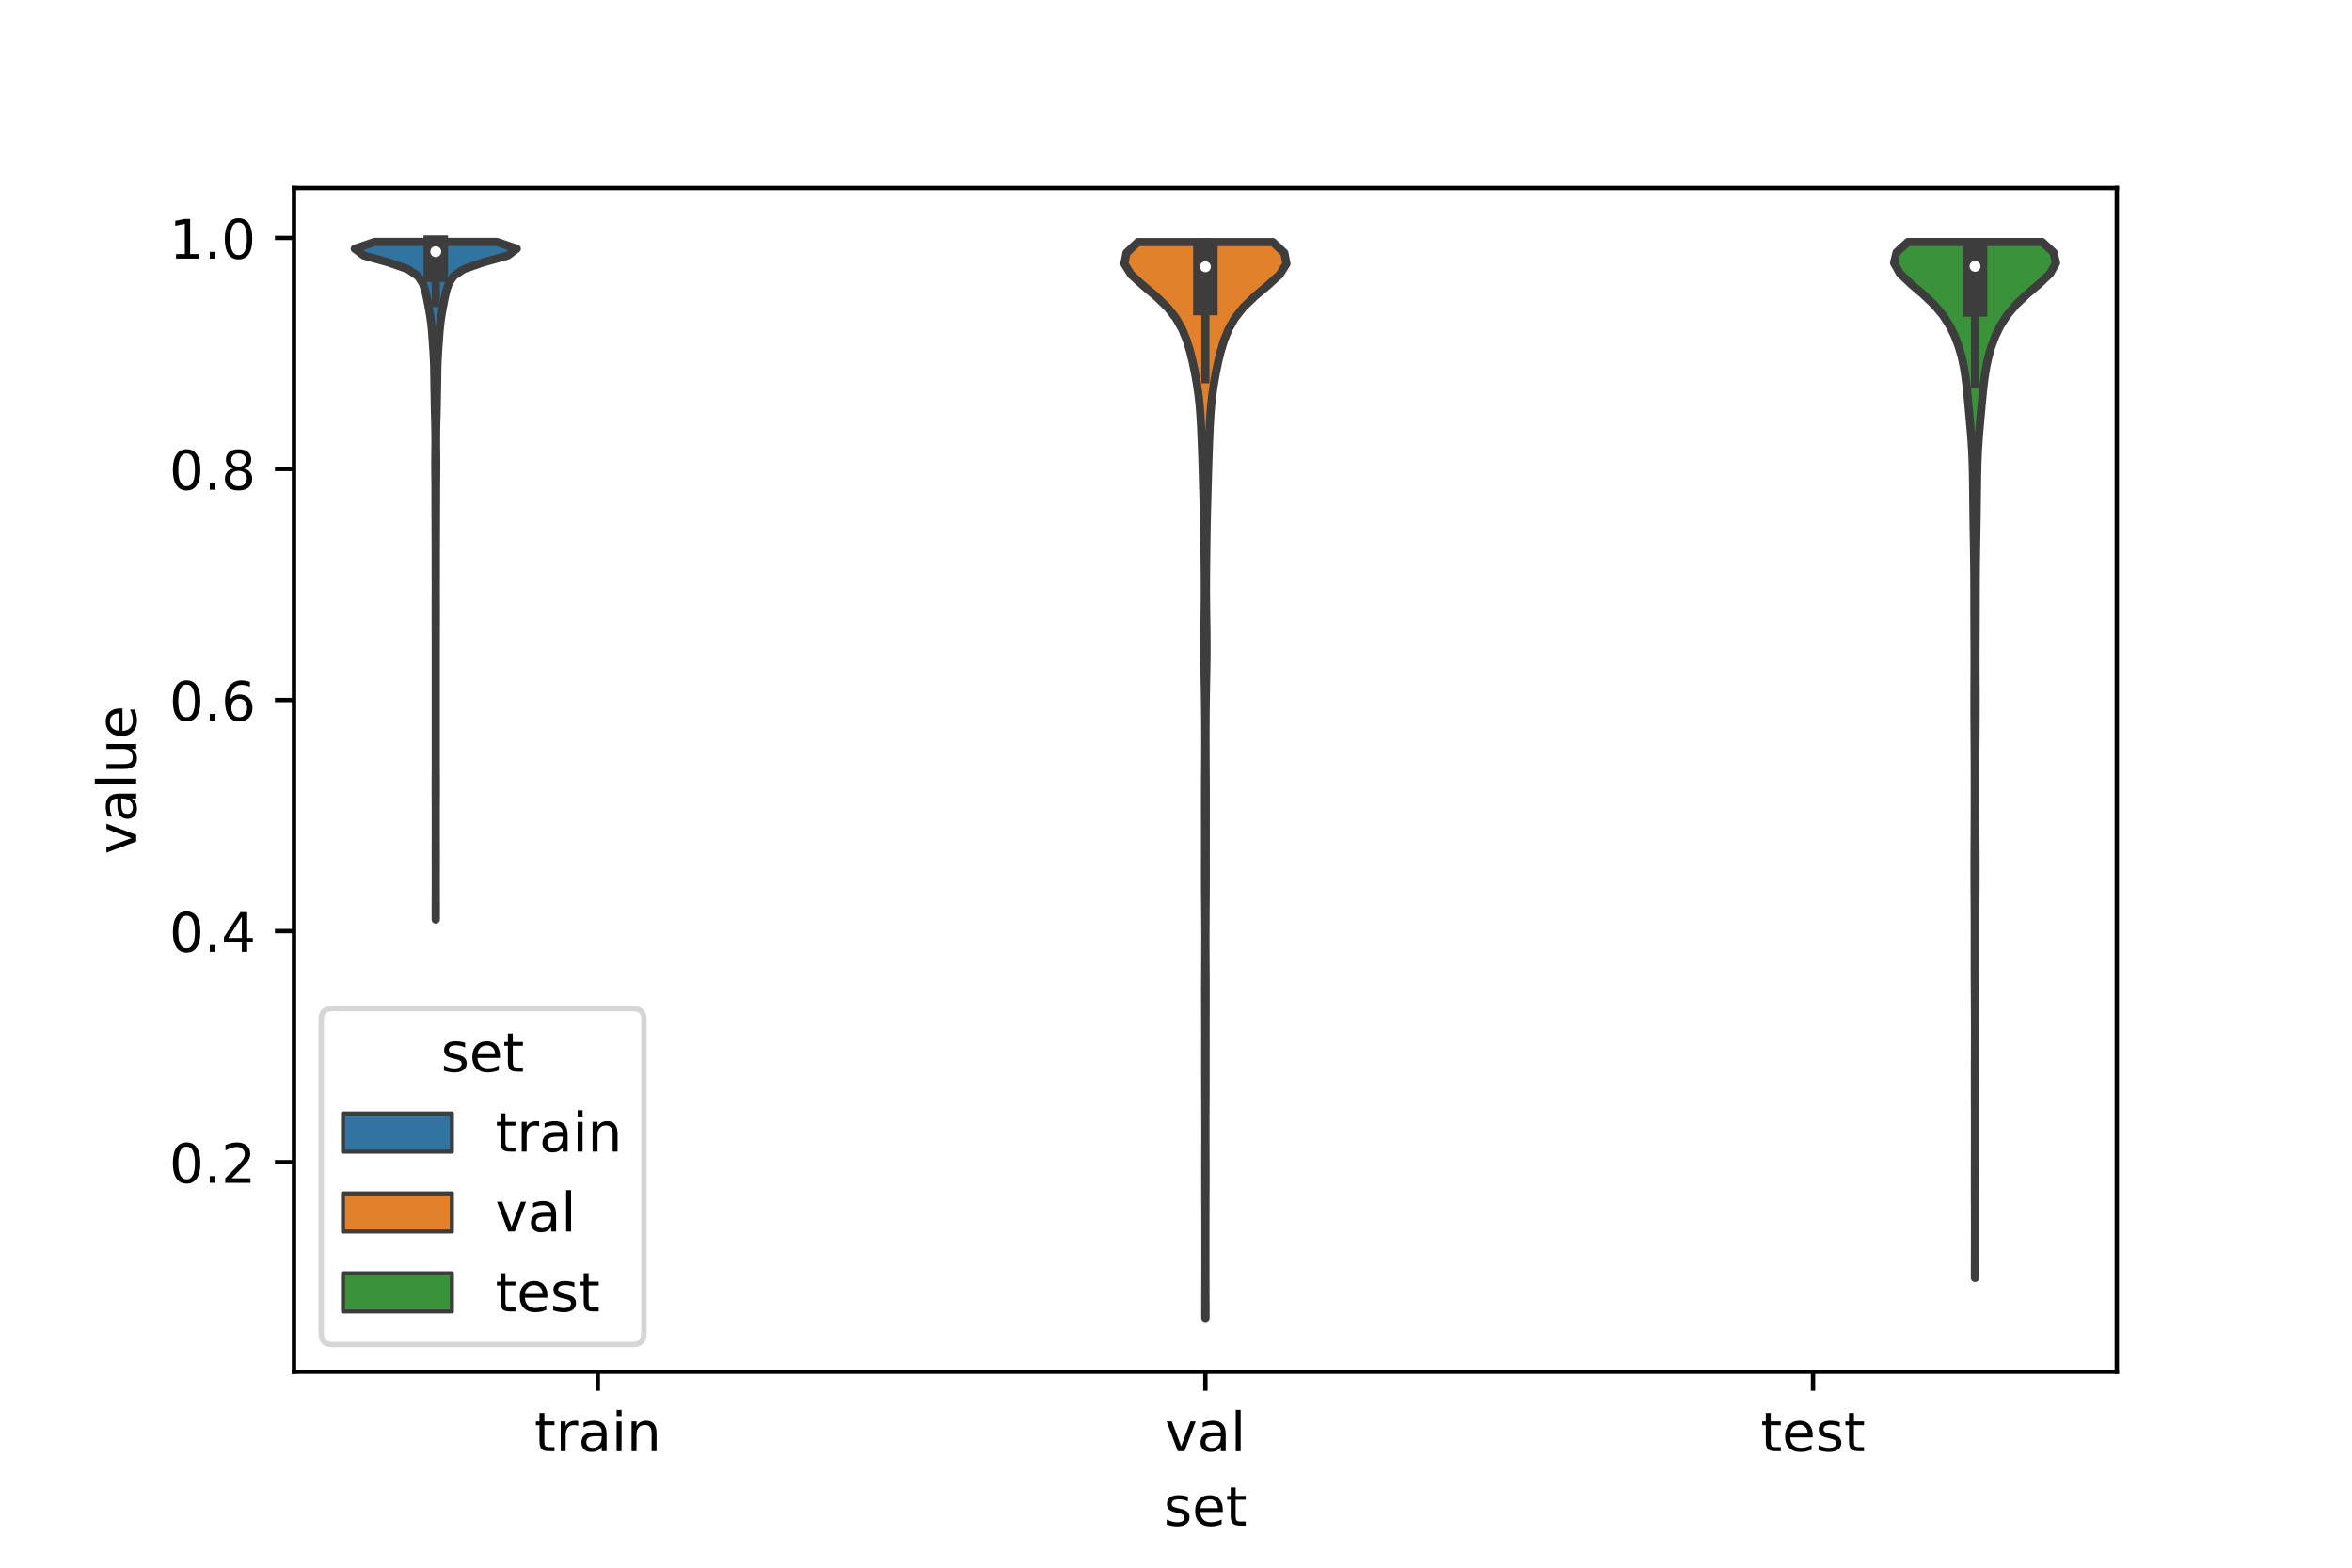 <?xml version="1.0" encoding="utf-8" standalone="no"?>
<!DOCTYPE svg PUBLIC "-//W3C//DTD SVG 1.1//EN"
  "http://www.w3.org/Graphics/SVG/1.1/DTD/svg11.dtd">
<!-- Created with matplotlib (https://matplotlib.org/) -->
<svg height="288pt" version="1.1" viewBox="0 0 432 288" width="432pt" xmlns="http://www.w3.org/2000/svg" xmlns:xlink="http://www.w3.org/1999/xlink">
 <defs>
  <style type="text/css">*{stroke-linecap:butt;stroke-linejoin:round;}</style>
 </defs>
 <g id="figure_1">
  <g id="patch_1">
   <path d="M 0 288 
L 432 288 
L 432 0 
L 0 0 
z
" style="fill:#ffffff;"/>
  </g>
  <g id="axes_1">
   <g id="patch_2">
    <path d="M 54 252 
L 388.8 252 
L 388.8 34.56 
L 54 34.56 
z
" style="fill:#ffffff;"/>
   </g>
   <g id="PolyCollection_1">
    <defs>
     <path d="M 80.049 -119.072 
L 80.031 -119.072 
L 80.03 -120.329 
L 80.03 -121.586 
L 80.032 -122.844 
L 80.035 -124.101 
L 80.038 -125.359 
L 80.039 -126.616 
L 80.038 -127.874 
L 80.036 -129.131 
L 80.033 -130.388 
L 80.033 -131.646 
L 80.036 -132.903 
L 80.039 -134.161 
L 80.04 -135.418 
L 80.04 -136.675 
L 80.04 -137.933 
L 80.039 -139.19 
L 80.037 -140.448 
L 80.032 -141.705 
L 80.026 -142.963 
L 80.025 -144.22 
L 80.031 -145.477 
L 80.037 -146.735 
L 80.039 -147.992 
L 80.04 -149.25 
L 80.04 -150.507 
L 80.04 -151.765 
L 80.04 -153.022 
L 80.04 -154.279 
L 80.04 -155.537 
L 80.04 -156.794 
L 80.04 -158.052 
L 80.04 -159.309 
L 80.04 -160.566 
L 80.04 -161.824 
L 80.04 -163.081 
L 80.04 -164.339 
L 80.04 -165.596 
L 80.04 -166.854 
L 80.04 -168.111 
L 80.039 -169.368 
L 80.037 -170.626 
L 80.033 -171.883 
L 80.03 -173.141 
L 80.027 -174.398 
L 80.024 -175.656 
L 80.025 -176.913 
L 80.031 -178.17 
L 80.035 -179.428 
L 80.035 -180.685 
L 80.031 -181.943 
L 80.026 -183.2 
L 80.027 -184.458 
L 80.029 -185.715 
L 80.027 -186.972 
L 80.019 -188.23 
L 80.013 -189.487 
L 80.01 -190.745 
L 80.007 -192.002 
L 80.001 -193.259 
L 79.996 -194.517 
L 79.992 -195.774 
L 79.992 -197.032 
L 79.99 -198.289 
L 79.98 -199.547 
L 79.967 -200.804 
L 79.956 -202.061 
L 79.955 -203.319 
L 79.966 -204.576 
L 79.982 -205.834 
L 79.987 -207.091 
L 79.977 -208.349 
L 79.959 -209.606 
L 79.931 -210.863 
L 79.895 -212.121 
L 79.868 -213.378 
L 79.848 -214.636 
L 79.824 -215.893 
L 79.8 -217.15 
L 79.784 -218.408 
L 79.768 -219.665 
L 79.739 -220.923 
L 79.686 -222.18 
L 79.612 -223.438 
L 79.529 -224.695 
L 79.441 -225.952 
L 79.344 -227.21 
L 79.22 -228.467 
L 79.053 -229.725 
L 78.841 -230.982 
L 78.605 -232.24 
L 78.358 -233.497 
L 78.062 -234.754 
L 77.613 -236.012 
L 76.774 -237.269 
L 74.956 -238.527 
L 71.37 -239.784 
L 66.833 -241.042 
L 65.16 -242.299 
L 68.843 -243.556 
L 91.237 -243.556 
L 91.237 -243.556 
L 94.92 -242.299 
L 93.247 -241.042 
L 88.71 -239.784 
L 85.124 -238.527 
L 83.306 -237.269 
L 82.467 -236.012 
L 82.018 -234.754 
L 81.722 -233.497 
L 81.475 -232.24 
L 81.239 -230.982 
L 81.027 -229.725 
L 80.86 -228.467 
L 80.736 -227.21 
L 80.639 -225.952 
L 80.551 -224.695 
L 80.468 -223.438 
L 80.394 -222.18 
L 80.341 -220.923 
L 80.312 -219.665 
L 80.296 -218.408 
L 80.28 -217.15 
L 80.256 -215.893 
L 80.232 -214.636 
L 80.212 -213.378 
L 80.185 -212.121 
L 80.149 -210.863 
L 80.121 -209.606 
L 80.103 -208.349 
L 80.093 -207.091 
L 80.098 -205.834 
L 80.114 -204.576 
L 80.125 -203.319 
L 80.124 -202.061 
L 80.113 -200.804 
L 80.1 -199.547 
L 80.09 -198.289 
L 80.088 -197.032 
L 80.088 -195.774 
L 80.084 -194.517 
L 80.079 -193.259 
L 80.073 -192.002 
L 80.07 -190.745 
L 80.067 -189.487 
L 80.061 -188.23 
L 80.053 -186.972 
L 80.051 -185.715 
L 80.053 -184.458 
L 80.054 -183.2 
L 80.049 -181.943 
L 80.045 -180.685 
L 80.045 -179.428 
L 80.049 -178.17 
L 80.055 -176.913 
L 80.056 -175.656 
L 80.053 -174.398 
L 80.05 -173.141 
L 80.047 -171.883 
L 80.043 -170.626 
L 80.041 -169.368 
L 80.04 -168.111 
L 80.04 -166.854 
L 80.04 -165.596 
L 80.04 -164.339 
L 80.04 -163.081 
L 80.04 -161.824 
L 80.04 -160.566 
L 80.04 -159.309 
L 80.04 -158.052 
L 80.04 -156.794 
L 80.04 -155.537 
L 80.04 -154.279 
L 80.04 -153.022 
L 80.04 -151.765 
L 80.04 -150.507 
L 80.04 -149.25 
L 80.041 -147.992 
L 80.043 -146.735 
L 80.049 -145.477 
L 80.055 -144.22 
L 80.054 -142.963 
L 80.048 -141.705 
L 80.043 -140.448 
L 80.041 -139.19 
L 80.04 -137.933 
L 80.04 -136.675 
L 80.04 -135.418 
L 80.041 -134.161 
L 80.044 -132.903 
L 80.047 -131.646 
L 80.047 -130.388 
L 80.044 -129.131 
L 80.042 -127.874 
L 80.041 -126.616 
L 80.042 -125.359 
L 80.045 -124.101 
L 80.048 -122.844 
L 80.05 -121.586 
L 80.05 -120.329 
L 80.049 -119.072 
z
" id="mbbcf2c55c7" style="stroke:#3d3d3d;stroke-width:1.5;"/>
    </defs>
    <g clip-path="url(#p0b476ae5d4)">
     <use style="fill:#3274a1;stroke:#3d3d3d;stroke-width:1.5;" x="0" xlink:href="#mbbcf2c55c7" y="288"/>
    </g>
   </g>
   <g id="PolyCollection_2">
    <defs>
     <path d="M 221.423 -45.884 
L 221.377 -45.884 
L 221.379 -47.88 
L 221.384 -49.876 
L 221.39 -51.873 
L 221.395 -53.869 
L 221.398 -55.865 
L 221.399 -57.862 
L 221.399 -59.858 
L 221.398 -61.854 
L 221.396 -63.851 
L 221.391 -65.847 
L 221.386 -67.844 
L 221.38 -69.84 
L 221.377 -71.836 
L 221.378 -73.833 
L 221.382 -75.829 
L 221.387 -77.825 
L 221.39 -79.822 
L 221.389 -81.818 
L 221.385 -83.814 
L 221.378 -85.811 
L 221.371 -87.807 
L 221.366 -89.803 
L 221.363 -91.8 
L 221.364 -93.796 
L 221.365 -95.792 
L 221.367 -97.789 
L 221.365 -99.785 
L 221.36 -101.782 
L 221.355 -103.778 
L 221.352 -105.774 
L 221.357 -107.771 
L 221.366 -109.767 
L 221.378 -111.763 
L 221.386 -113.76 
L 221.389 -115.756 
L 221.385 -117.752 
L 221.374 -119.749 
L 221.359 -121.745 
L 221.343 -123.741 
L 221.332 -125.738 
L 221.329 -127.734 
L 221.332 -129.731 
L 221.337 -131.727 
L 221.339 -133.723 
L 221.337 -135.72 
L 221.332 -137.716 
L 221.329 -139.712 
L 221.33 -141.709 
L 221.337 -143.705 
L 221.348 -145.701 
L 221.361 -147.698 
L 221.372 -149.694 
L 221.378 -151.69 
L 221.376 -153.687 
L 221.367 -155.683 
L 221.35 -157.679 
L 221.325 -159.676 
L 221.293 -161.672 
L 221.255 -163.669 
L 221.219 -165.665 
L 221.195 -167.661 
L 221.189 -169.658 
L 221.204 -171.654 
L 221.232 -173.65 
L 221.263 -175.647 
L 221.285 -177.643 
L 221.293 -179.639 
L 221.287 -181.636 
L 221.271 -183.632 
L 221.25 -185.628 
L 221.227 -187.625 
L 221.201 -189.621 
L 221.167 -191.617 
L 221.123 -193.614 
L 221.07 -195.61 
L 221.015 -197.607 
L 220.96 -199.603 
L 220.906 -201.599 
L 220.845 -203.596 
L 220.775 -205.592 
L 220.696 -207.588 
L 220.608 -209.585 
L 220.496 -211.581 
L 220.34 -213.577 
L 220.118 -215.574 
L 219.826 -217.57 
L 219.468 -219.566 
L 219.051 -221.563 
L 218.558 -223.559 
L 217.945 -225.555 
L 217.126 -227.552 
L 215.99 -229.548 
L 214.414 -231.545 
L 212.352 -233.541 
L 209.968 -235.537 
L 207.767 -237.534 
L 206.52 -239.53 
L 206.901 -241.526 
L 209.018 -243.523 
L 233.782 -243.523 
L 233.782 -243.523 
L 235.899 -241.526 
L 236.28 -239.53 
L 235.033 -237.534 
L 232.832 -235.537 
L 230.448 -233.541 
L 228.386 -231.545 
L 226.81 -229.548 
L 225.674 -227.552 
L 224.855 -225.555 
L 224.242 -223.559 
L 223.749 -221.563 
L 223.332 -219.566 
L 222.974 -217.57 
L 222.682 -215.574 
L 222.46 -213.577 
L 222.304 -211.581 
L 222.192 -209.585 
L 222.104 -207.588 
L 222.025 -205.592 
L 221.955 -203.596 
L 221.894 -201.599 
L 221.84 -199.603 
L 221.785 -197.607 
L 221.73 -195.61 
L 221.677 -193.614 
L 221.633 -191.617 
L 221.599 -189.621 
L 221.573 -187.625 
L 221.55 -185.628 
L 221.529 -183.632 
L 221.513 -181.636 
L 221.507 -179.639 
L 221.515 -177.643 
L 221.537 -175.647 
L 221.568 -173.65 
L 221.596 -171.654 
L 221.611 -169.658 
L 221.605 -167.661 
L 221.581 -165.665 
L 221.545 -163.669 
L 221.507 -161.672 
L 221.475 -159.676 
L 221.45 -157.679 
L 221.433 -155.683 
L 221.424 -153.687 
L 221.422 -151.69 
L 221.428 -149.694 
L 221.439 -147.698 
L 221.452 -145.701 
L 221.463 -143.705 
L 221.47 -141.709 
L 221.471 -139.712 
L 221.468 -137.716 
L 221.463 -135.72 
L 221.461 -133.723 
L 221.463 -131.727 
L 221.468 -129.731 
L 221.471 -127.734 
L 221.468 -125.738 
L 221.457 -123.741 
L 221.441 -121.745 
L 221.426 -119.749 
L 221.415 -117.752 
L 221.411 -115.756 
L 221.414 -113.76 
L 221.422 -111.763 
L 221.434 -109.767 
L 221.443 -107.771 
L 221.448 -105.774 
L 221.445 -103.778 
L 221.44 -101.782 
L 221.435 -99.785 
L 221.433 -97.789 
L 221.435 -95.792 
L 221.436 -93.796 
L 221.437 -91.8 
L 221.434 -89.803 
L 221.429 -87.807 
L 221.422 -85.811 
L 221.415 -83.814 
L 221.411 -81.818 
L 221.41 -79.822 
L 221.413 -77.825 
L 221.418 -75.829 
L 221.422 -73.833 
L 221.423 -71.836 
L 221.42 -69.84 
L 221.414 -67.844 
L 221.409 -65.847 
L 221.404 -63.851 
L 221.402 -61.854 
L 221.401 -59.858 
L 221.401 -57.862 
L 221.402 -55.865 
L 221.405 -53.869 
L 221.41 -51.873 
L 221.416 -49.876 
L 221.421 -47.88 
L 221.423 -45.884 
z
" id="mca6bb7eb0f" style="stroke:#3d3d3d;stroke-width:1.5;"/>
    </defs>
    <g clip-path="url(#p0b476ae5d4)">
     <use style="fill:#e1812c;stroke:#3d3d3d;stroke-width:1.5;" x="0" xlink:href="#mca6bb7eb0f" y="288"/>
    </g>
   </g>
   <g id="PolyCollection_3">
    <defs>
     <path d="M 362.783 -53.245 
L 362.737 -53.245 
L 362.739 -55.167 
L 362.743 -57.089 
L 362.749 -59.011 
L 362.752 -60.934 
L 362.753 -62.856 
L 362.751 -64.778 
L 362.746 -66.7 
L 362.741 -68.622 
L 362.737 -70.544 
L 362.737 -72.466 
L 362.741 -74.388 
L 362.746 -76.31 
L 362.75 -78.232 
L 362.752 -80.155 
L 362.75 -82.077 
L 362.746 -83.999 
L 362.741 -85.921 
L 362.737 -87.843 
L 362.737 -89.765 
L 362.741 -91.687 
L 362.746 -93.609 
L 362.752 -95.531 
L 362.755 -97.453 
L 362.755 -99.376 
L 362.752 -101.298 
L 362.744 -103.22 
L 362.733 -105.142 
L 362.721 -107.064 
L 362.712 -108.986 
L 362.707 -110.908 
L 362.707 -112.83 
L 362.709 -114.752 
L 362.711 -116.674 
L 362.709 -118.597 
L 362.703 -120.519 
L 362.693 -122.441 
L 362.68 -124.363 
L 362.671 -126.285 
L 362.667 -128.207 
L 362.671 -130.129 
L 362.679 -132.051 
L 362.689 -133.973 
L 362.698 -135.895 
L 362.705 -137.818 
L 362.71 -139.74 
L 362.713 -141.662 
L 362.714 -143.584 
L 362.712 -145.506 
L 362.708 -147.428 
L 362.701 -149.35 
L 362.69 -151.272 
L 362.677 -153.194 
L 362.665 -155.116 
L 362.655 -157.039 
L 362.652 -158.961 
L 362.655 -160.883 
L 362.663 -162.805 
L 362.672 -164.727 
L 362.676 -166.649 
L 362.672 -168.571 
L 362.662 -170.493 
L 362.653 -172.415 
L 362.646 -174.337 
L 362.643 -176.26 
L 362.641 -178.182 
L 362.636 -180.104 
L 362.628 -182.026 
L 362.613 -183.948 
L 362.591 -185.87 
L 362.56 -187.792 
L 362.526 -189.714 
L 362.493 -191.636 
L 362.464 -193.558 
L 362.441 -195.481 
L 362.421 -197.403 
L 362.399 -199.325 
L 362.368 -201.247 
L 362.316 -203.169 
L 362.234 -205.091 
L 362.115 -207.013 
L 361.964 -208.935 
L 361.795 -210.857 
L 361.621 -212.779 
L 361.445 -214.702 
L 361.255 -216.624 
L 361.027 -218.546 
L 360.726 -220.468 
L 360.316 -222.39 
L 359.766 -224.312 
L 359.047 -226.234 
L 358.11 -228.156 
L 356.876 -230.078 
L 355.257 -232 
L 353.229 -233.923 
L 350.969 -235.845 
L 348.954 -237.767 
L 347.88 -239.689 
L 348.341 -241.611 
L 350.417 -243.533 
L 375.103 -243.533 
L 375.103 -243.533 
L 377.179 -241.611 
L 377.64 -239.689 
L 376.566 -237.767 
L 374.551 -235.845 
L 372.291 -233.923 
L 370.263 -232 
L 368.644 -230.078 
L 367.41 -228.156 
L 366.473 -226.234 
L 365.754 -224.312 
L 365.204 -222.39 
L 364.794 -220.468 
L 364.493 -218.546 
L 364.265 -216.624 
L 364.075 -214.702 
L 363.899 -212.779 
L 363.725 -210.857 
L 363.556 -208.935 
L 363.405 -207.013 
L 363.286 -205.091 
L 363.204 -203.169 
L 363.152 -201.247 
L 363.121 -199.325 
L 363.099 -197.403 
L 363.079 -195.481 
L 363.056 -193.558 
L 363.027 -191.636 
L 362.994 -189.714 
L 362.96 -187.792 
L 362.929 -185.87 
L 362.907 -183.948 
L 362.892 -182.026 
L 362.884 -180.104 
L 362.879 -178.182 
L 362.877 -176.26 
L 362.874 -174.337 
L 362.867 -172.415 
L 362.858 -170.493 
L 362.848 -168.571 
L 362.844 -166.649 
L 362.848 -164.727 
L 362.857 -162.805 
L 362.865 -160.883 
L 362.868 -158.961 
L 362.865 -157.039 
L 362.855 -155.116 
L 362.843 -153.194 
L 362.83 -151.272 
L 362.819 -149.35 
L 362.812 -147.428 
L 362.808 -145.506 
L 362.806 -143.584 
L 362.807 -141.662 
L 362.81 -139.74 
L 362.815 -137.818 
L 362.822 -135.895 
L 362.831 -133.973 
L 362.841 -132.051 
L 362.849 -130.129 
L 362.853 -128.207 
L 362.849 -126.285 
L 362.84 -124.363 
L 362.827 -122.441 
L 362.817 -120.519 
L 362.811 -118.597 
L 362.809 -116.674 
L 362.811 -114.752 
L 362.813 -112.83 
L 362.813 -110.908 
L 362.808 -108.986 
L 362.799 -107.064 
L 362.787 -105.142 
L 362.776 -103.22 
L 362.768 -101.298 
L 362.765 -99.376 
L 362.765 -97.453 
L 362.768 -95.531 
L 362.774 -93.609 
L 362.779 -91.687 
L 362.783 -89.765 
L 362.783 -87.843 
L 362.779 -85.921 
L 362.774 -83.999 
L 362.77 -82.077 
L 362.768 -80.155 
L 362.77 -78.232 
L 362.774 -76.31 
L 362.779 -74.388 
L 362.783 -72.466 
L 362.783 -70.544 
L 362.779 -68.622 
L 362.774 -66.7 
L 362.769 -64.778 
L 362.767 -62.856 
L 362.768 -60.934 
L 362.771 -59.011 
L 362.777 -57.089 
L 362.781 -55.167 
L 362.783 -53.245 
z
" id="m0bdf0ad96a" style="stroke:#3d3d3d;stroke-width:1.5;"/>
    </defs>
    <g clip-path="url(#p0b476ae5d4)">
     <use style="fill:#3a923a;stroke:#3d3d3d;stroke-width:1.5;" x="0" xlink:href="#m0bdf0ad96a" y="288"/>
    </g>
   </g>
   <g id="patch_3">
    <path clip-path="url(#p0b476ae5d4)" d="M 109.8 255.943 
L 109.8 255.943 
L 109.8 255.943 
L 109.8 255.943 
z
" style="fill:#3274a1;stroke:#3d3d3d;stroke-linejoin:miter;stroke-width:0.75;"/>
   </g>
   <g id="patch_4">
    <path clip-path="url(#p0b476ae5d4)" d="M 109.8 255.943 
L 109.8 255.943 
L 109.8 255.943 
L 109.8 255.943 
z
" style="fill:#e1812c;stroke:#3d3d3d;stroke-linejoin:miter;stroke-width:0.75;"/>
   </g>
   <g id="patch_5">
    <path clip-path="url(#p0b476ae5d4)" d="M 109.8 255.943 
L 109.8 255.943 
L 109.8 255.943 
L 109.8 255.943 
z
" style="fill:#3a923a;stroke:#3d3d3d;stroke-linejoin:miter;stroke-width:0.75;"/>
   </g>
   <g id="matplotlib.axis_1">
    <g id="xtick_1">
     <g id="line2d_1">
      <defs>
       <path d="M 0 0 
L 0 3.5 
" id="me7e07da42a" style="stroke:#000000;stroke-width:0.8;"/>
      </defs>
      <g>
       <use style="stroke:#000000;stroke-width:0.8;" x="109.8" xlink:href="#me7e07da42a" y="252"/>
      </g>
     </g>
     <g id="text_1">
      <!-- train -->
      <g transform="translate(98.162 266.598)scale(0.1 -0.1)">
       <defs>
        <path d="M 18.312 70.219 
L 18.312 54.688 
L 36.812 54.688 
L 36.812 47.703 
L 18.312 47.703 
L 18.312 18.016 
Q 18.312 11.328 20.141 9.422 
Q 21.969 7.516 27.594 7.516 
L 36.812 7.516 
L 36.812 0 
L 27.594 0 
Q 17.188 0 13.234 3.875 
Q 9.281 7.766 9.281 18.016 
L 9.281 47.703 
L 2.688 47.703 
L 2.688 54.688 
L 9.281 54.688 
L 9.281 70.219 
z
" id="DejaVuSans-116"/>
        <path d="M 41.109 46.297 
Q 39.594 47.172 37.812 47.578 
Q 36.031 48 33.891 48 
Q 26.266 48 22.188 43.047 
Q 18.109 38.094 18.109 28.812 
L 18.109 0 
L 9.078 0 
L 9.078 54.688 
L 18.109 54.688 
L 18.109 46.188 
Q 20.953 51.172 25.484 53.578 
Q 30.031 56 36.531 56 
Q 37.453 56 38.578 55.875 
Q 39.703 55.766 41.062 55.516 
z
" id="DejaVuSans-114"/>
        <path d="M 34.281 27.484 
Q 23.391 27.484 19.188 25 
Q 14.984 22.516 14.984 16.5 
Q 14.984 11.719 18.141 8.906 
Q 21.297 6.109 26.703 6.109 
Q 34.188 6.109 38.703 11.406 
Q 43.219 16.703 43.219 25.484 
L 43.219 27.484 
z
M 52.203 31.203 
L 52.203 0 
L 43.219 0 
L 43.219 8.297 
Q 40.141 3.328 35.547 0.953 
Q 30.953 -1.422 24.312 -1.422 
Q 15.922 -1.422 10.953 3.297 
Q 6 8.016 6 15.922 
Q 6 25.141 12.172 29.828 
Q 18.359 34.516 30.609 34.516 
L 43.219 34.516 
L 43.219 35.406 
Q 43.219 41.609 39.141 45 
Q 35.062 48.391 27.688 48.391 
Q 23 48.391 18.547 47.266 
Q 14.109 46.141 10.016 43.891 
L 10.016 52.203 
Q 14.938 54.109 19.578 55.047 
Q 24.219 56 28.609 56 
Q 40.484 56 46.344 49.844 
Q 52.203 43.703 52.203 31.203 
z
" id="DejaVuSans-97"/>
        <path d="M 9.422 54.688 
L 18.406 54.688 
L 18.406 0 
L 9.422 0 
z
M 9.422 75.984 
L 18.406 75.984 
L 18.406 64.594 
L 9.422 64.594 
z
" id="DejaVuSans-105"/>
        <path d="M 54.891 33.016 
L 54.891 0 
L 45.906 0 
L 45.906 32.719 
Q 45.906 40.484 42.875 44.328 
Q 39.844 48.188 33.797 48.188 
Q 26.516 48.188 22.312 43.547 
Q 18.109 38.922 18.109 30.906 
L 18.109 0 
L 9.078 0 
L 9.078 54.688 
L 18.109 54.688 
L 18.109 46.188 
Q 21.344 51.125 25.703 53.562 
Q 30.078 56 35.797 56 
Q 45.219 56 50.047 50.172 
Q 54.891 44.344 54.891 33.016 
z
" id="DejaVuSans-110"/>
       </defs>
       <use xlink:href="#DejaVuSans-116"/>
       <use x="39.209" xlink:href="#DejaVuSans-114"/>
       <use x="80.322" xlink:href="#DejaVuSans-97"/>
       <use x="141.602" xlink:href="#DejaVuSans-105"/>
       <use x="169.385" xlink:href="#DejaVuSans-110"/>
      </g>
     </g>
    </g>
    <g id="xtick_2">
     <g id="line2d_2">
      <g>
       <use style="stroke:#000000;stroke-width:0.8;" x="221.4" xlink:href="#me7e07da42a" y="252"/>
      </g>
     </g>
     <g id="text_2">
      <!-- val -->
      <g transform="translate(213.988 266.598)scale(0.1 -0.1)">
       <defs>
        <path d="M 2.984 54.688 
L 12.5 54.688 
L 29.594 8.797 
L 46.688 54.688 
L 56.203 54.688 
L 35.688 0 
L 23.484 0 
z
" id="DejaVuSans-118"/>
        <path d="M 9.422 75.984 
L 18.406 75.984 
L 18.406 0 
L 9.422 0 
z
" id="DejaVuSans-108"/>
       </defs>
       <use xlink:href="#DejaVuSans-118"/>
       <use x="59.18" xlink:href="#DejaVuSans-97"/>
       <use x="120.459" xlink:href="#DejaVuSans-108"/>
      </g>
     </g>
    </g>
    <g id="xtick_3">
     <g id="line2d_3">
      <g>
       <use style="stroke:#000000;stroke-width:0.8;" x="333" xlink:href="#me7e07da42a" y="252"/>
      </g>
     </g>
     <g id="text_3">
      <!-- test -->
      <g transform="translate(323.398 266.598)scale(0.1 -0.1)">
       <defs>
        <path d="M 56.203 29.594 
L 56.203 25.203 
L 14.891 25.203 
Q 15.484 15.922 20.484 11.062 
Q 25.484 6.203 34.422 6.203 
Q 39.594 6.203 44.453 7.469 
Q 49.312 8.734 54.109 11.281 
L 54.109 2.781 
Q 49.266 0.734 44.188 -0.344 
Q 39.109 -1.422 33.891 -1.422 
Q 20.797 -1.422 13.156 6.188 
Q 5.516 13.812 5.516 26.812 
Q 5.516 40.234 12.766 48.109 
Q 20.016 56 32.328 56 
Q 43.359 56 49.781 48.891 
Q 56.203 41.797 56.203 29.594 
z
M 47.219 32.234 
Q 47.125 39.594 43.094 43.984 
Q 39.062 48.391 32.422 48.391 
Q 24.906 48.391 20.391 44.141 
Q 15.875 39.891 15.188 32.172 
z
" id="DejaVuSans-101"/>
        <path d="M 44.281 53.078 
L 44.281 44.578 
Q 40.484 46.531 36.375 47.5 
Q 32.281 48.484 27.875 48.484 
Q 21.188 48.484 17.844 46.438 
Q 14.5 44.391 14.5 40.281 
Q 14.5 37.156 16.891 35.375 
Q 19.281 33.594 26.516 31.984 
L 29.594 31.297 
Q 39.156 29.25 43.188 25.516 
Q 47.219 21.781 47.219 15.094 
Q 47.219 7.469 41.188 3.016 
Q 35.156 -1.422 24.609 -1.422 
Q 20.219 -1.422 15.453 -0.562 
Q 10.688 0.297 5.422 2 
L 5.422 11.281 
Q 10.406 8.688 15.234 7.391 
Q 20.062 6.109 24.812 6.109 
Q 31.156 6.109 34.562 8.281 
Q 37.984 10.453 37.984 14.406 
Q 37.984 18.062 35.516 20.016 
Q 33.062 21.969 24.703 23.781 
L 21.578 24.516 
Q 13.234 26.266 9.516 29.906 
Q 5.812 33.547 5.812 39.891 
Q 5.812 47.609 11.281 51.797 
Q 16.75 56 26.812 56 
Q 31.781 56 36.172 55.266 
Q 40.578 54.547 44.281 53.078 
z
" id="DejaVuSans-115"/>
       </defs>
       <use xlink:href="#DejaVuSans-116"/>
       <use x="39.209" xlink:href="#DejaVuSans-101"/>
       <use x="100.732" xlink:href="#DejaVuSans-115"/>
       <use x="152.832" xlink:href="#DejaVuSans-116"/>
      </g>
     </g>
    </g>
    <g id="text_4">
     <!-- set -->
     <g transform="translate(213.759 280.277)scale(0.1 -0.1)">
      <use xlink:href="#DejaVuSans-115"/>
      <use x="52.1" xlink:href="#DejaVuSans-101"/>
      <use x="113.623" xlink:href="#DejaVuSans-116"/>
     </g>
    </g>
   </g>
   <g id="matplotlib.axis_2">
    <g id="ytick_1">
     <g id="line2d_4">
      <defs>
       <path d="M 0 0 
L -3.5 0 
" id="m95a9863c23" style="stroke:#000000;stroke-width:0.8;"/>
      </defs>
      <g>
       <use style="stroke:#000000;stroke-width:0.8;" x="54" xlink:href="#m95a9863c23" y="213.497"/>
      </g>
     </g>
     <g id="text_5">
      <!-- 0.2 -->
      <g transform="translate(31.097 217.296)scale(0.1 -0.1)">
       <defs>
        <path d="M 31.781 66.406 
Q 24.172 66.406 20.328 58.906 
Q 16.5 51.422 16.5 36.375 
Q 16.5 21.391 20.328 13.891 
Q 24.172 6.391 31.781 6.391 
Q 39.453 6.391 43.281 13.891 
Q 47.125 21.391 47.125 36.375 
Q 47.125 51.422 43.281 58.906 
Q 39.453 66.406 31.781 66.406 
z
M 31.781 74.219 
Q 44.047 74.219 50.516 64.516 
Q 56.984 54.828 56.984 36.375 
Q 56.984 17.969 50.516 8.266 
Q 44.047 -1.422 31.781 -1.422 
Q 19.531 -1.422 13.062 8.266 
Q 6.594 17.969 6.594 36.375 
Q 6.594 54.828 13.062 64.516 
Q 19.531 74.219 31.781 74.219 
z
" id="DejaVuSans-48"/>
        <path d="M 10.688 12.406 
L 21 12.406 
L 21 0 
L 10.688 0 
z
" id="DejaVuSans-46"/>
        <path d="M 19.188 8.297 
L 53.609 8.297 
L 53.609 0 
L 7.328 0 
L 7.328 8.297 
Q 12.938 14.109 22.625 23.891 
Q 32.328 33.688 34.812 36.531 
Q 39.547 41.844 41.422 45.531 
Q 43.312 49.219 43.312 52.781 
Q 43.312 58.594 39.234 62.25 
Q 35.156 65.922 28.609 65.922 
Q 23.969 65.922 18.812 64.312 
Q 13.672 62.703 7.812 59.422 
L 7.812 69.391 
Q 13.766 71.781 18.938 73 
Q 24.125 74.219 28.422 74.219 
Q 39.75 74.219 46.484 68.547 
Q 53.219 62.891 53.219 53.422 
Q 53.219 48.922 51.531 44.891 
Q 49.859 40.875 45.406 35.406 
Q 44.188 33.984 37.641 27.219 
Q 31.109 20.453 19.188 8.297 
z
" id="DejaVuSans-50"/>
       </defs>
       <use xlink:href="#DejaVuSans-48"/>
       <use x="63.623" xlink:href="#DejaVuSans-46"/>
       <use x="95.41" xlink:href="#DejaVuSans-50"/>
      </g>
     </g>
    </g>
    <g id="ytick_2">
     <g id="line2d_5">
      <g>
       <use style="stroke:#000000;stroke-width:0.8;" x="54" xlink:href="#m95a9863c23" y="171.051"/>
      </g>
     </g>
     <g id="text_6">
      <!-- 0.4 -->
      <g transform="translate(31.097 174.85)scale(0.1 -0.1)">
       <defs>
        <path d="M 37.797 64.312 
L 12.891 25.391 
L 37.797 25.391 
z
M 35.203 72.906 
L 47.609 72.906 
L 47.609 25.391 
L 58.016 25.391 
L 58.016 17.188 
L 47.609 17.188 
L 47.609 0 
L 37.797 0 
L 37.797 17.188 
L 4.891 17.188 
L 4.891 26.703 
z
" id="DejaVuSans-52"/>
       </defs>
       <use xlink:href="#DejaVuSans-48"/>
       <use x="63.623" xlink:href="#DejaVuSans-46"/>
       <use x="95.41" xlink:href="#DejaVuSans-52"/>
      </g>
     </g>
    </g>
    <g id="ytick_3">
     <g id="line2d_6">
      <g>
       <use style="stroke:#000000;stroke-width:0.8;" x="54" xlink:href="#m95a9863c23" y="128.605"/>
      </g>
     </g>
     <g id="text_7">
      <!-- 0.6 -->
      <g transform="translate(31.097 132.405)scale(0.1 -0.1)">
       <defs>
        <path d="M 33.016 40.375 
Q 26.375 40.375 22.484 35.828 
Q 18.609 31.297 18.609 23.391 
Q 18.609 15.531 22.484 10.953 
Q 26.375 6.391 33.016 6.391 
Q 39.656 6.391 43.531 10.953 
Q 47.406 15.531 47.406 23.391 
Q 47.406 31.297 43.531 35.828 
Q 39.656 40.375 33.016 40.375 
z
M 52.594 71.297 
L 52.594 62.312 
Q 48.875 64.062 45.094 64.984 
Q 41.312 65.922 37.594 65.922 
Q 27.828 65.922 22.672 59.328 
Q 17.531 52.734 16.797 39.406 
Q 19.672 43.656 24.016 45.922 
Q 28.375 48.188 33.594 48.188 
Q 44.578 48.188 50.953 41.516 
Q 57.328 34.859 57.328 23.391 
Q 57.328 12.156 50.688 5.359 
Q 44.047 -1.422 33.016 -1.422 
Q 20.359 -1.422 13.672 8.266 
Q 6.984 17.969 6.984 36.375 
Q 6.984 53.656 15.188 63.938 
Q 23.391 74.219 37.203 74.219 
Q 40.922 74.219 44.703 73.484 
Q 48.484 72.75 52.594 71.297 
z
" id="DejaVuSans-54"/>
       </defs>
       <use xlink:href="#DejaVuSans-48"/>
       <use x="63.623" xlink:href="#DejaVuSans-46"/>
       <use x="95.41" xlink:href="#DejaVuSans-54"/>
      </g>
     </g>
    </g>
    <g id="ytick_4">
     <g id="line2d_7">
      <g>
       <use style="stroke:#000000;stroke-width:0.8;" x="54" xlink:href="#m95a9863c23" y="86.16"/>
      </g>
     </g>
     <g id="text_8">
      <!-- 0.8 -->
      <g transform="translate(31.097 89.959)scale(0.1 -0.1)">
       <defs>
        <path d="M 31.781 34.625 
Q 24.75 34.625 20.719 30.859 
Q 16.703 27.094 16.703 20.516 
Q 16.703 13.922 20.719 10.156 
Q 24.75 6.391 31.781 6.391 
Q 38.812 6.391 42.859 10.172 
Q 46.922 13.969 46.922 20.516 
Q 46.922 27.094 42.891 30.859 
Q 38.875 34.625 31.781 34.625 
z
M 21.922 38.812 
Q 15.578 40.375 12.031 44.719 
Q 8.5 49.078 8.5 55.328 
Q 8.5 64.062 14.719 69.141 
Q 20.953 74.219 31.781 74.219 
Q 42.672 74.219 48.875 69.141 
Q 55.078 64.062 55.078 55.328 
Q 55.078 49.078 51.531 44.719 
Q 48 40.375 41.703 38.812 
Q 48.828 37.156 52.797 32.312 
Q 56.781 27.484 56.781 20.516 
Q 56.781 9.906 50.312 4.234 
Q 43.844 -1.422 31.781 -1.422 
Q 19.734 -1.422 13.25 4.234 
Q 6.781 9.906 6.781 20.516 
Q 6.781 27.484 10.781 32.312 
Q 14.797 37.156 21.922 38.812 
z
M 18.312 54.391 
Q 18.312 48.734 21.844 45.562 
Q 25.391 42.391 31.781 42.391 
Q 38.141 42.391 41.719 45.562 
Q 45.312 48.734 45.312 54.391 
Q 45.312 60.062 41.719 63.234 
Q 38.141 66.406 31.781 66.406 
Q 25.391 66.406 21.844 63.234 
Q 18.312 60.062 18.312 54.391 
z
" id="DejaVuSans-56"/>
       </defs>
       <use xlink:href="#DejaVuSans-48"/>
       <use x="63.623" xlink:href="#DejaVuSans-46"/>
       <use x="95.41" xlink:href="#DejaVuSans-56"/>
      </g>
     </g>
    </g>
    <g id="ytick_5">
     <g id="line2d_8">
      <g>
       <use style="stroke:#000000;stroke-width:0.8;" x="54" xlink:href="#m95a9863c23" y="43.714"/>
      </g>
     </g>
     <g id="text_9">
      <!-- 1.0 -->
      <g transform="translate(31.097 47.513)scale(0.1 -0.1)">
       <defs>
        <path d="M 12.406 8.297 
L 28.516 8.297 
L 28.516 63.922 
L 10.984 60.406 
L 10.984 69.391 
L 28.422 72.906 
L 38.281 72.906 
L 38.281 8.297 
L 54.391 8.297 
L 54.391 0 
L 12.406 0 
z
" id="DejaVuSans-49"/>
       </defs>
       <use xlink:href="#DejaVuSans-49"/>
       <use x="63.623" xlink:href="#DejaVuSans-46"/>
       <use x="95.41" xlink:href="#DejaVuSans-48"/>
      </g>
     </g>
    </g>
    <g id="text_10">
     <!-- value -->
     <g transform="translate(25.017 156.938)rotate(-90)scale(0.1 -0.1)">
      <defs>
       <path d="M 8.5 21.578 
L 8.5 54.688 
L 17.484 54.688 
L 17.484 21.922 
Q 17.484 14.156 20.5 10.266 
Q 23.531 6.391 29.594 6.391 
Q 36.859 6.391 41.078 11.031 
Q 45.312 15.672 45.312 23.688 
L 45.312 54.688 
L 54.297 54.688 
L 54.297 0 
L 45.312 0 
L 45.312 8.406 
Q 42.047 3.422 37.719 1 
Q 33.406 -1.422 27.688 -1.422 
Q 18.266 -1.422 13.375 4.438 
Q 8.5 10.297 8.5 21.578 
z
M 31.109 56 
z
" id="DejaVuSans-117"/>
      </defs>
      <use xlink:href="#DejaVuSans-118"/>
      <use x="59.18" xlink:href="#DejaVuSans-97"/>
      <use x="120.459" xlink:href="#DejaVuSans-108"/>
      <use x="148.242" xlink:href="#DejaVuSans-117"/>
      <use x="211.621" xlink:href="#DejaVuSans-101"/>
     </g>
    </g>
   </g>
   <g id="line2d_9">
    <path clip-path="url(#p0b476ae5d4)" d="M 80.04 55.65 
L 80.04 44.444 
" style="fill:none;stroke:#3d3d3d;stroke-linecap:square;stroke-width:1.5;"/>
   </g>
   <g id="line2d_10">
    <path clip-path="url(#p0b476ae5d4)" d="M 80.04 49.555 
L 80.04 45.491 
" style="fill:none;stroke:#3d3d3d;stroke-linecap:square;stroke-width:4.5;"/>
   </g>
   <g id="line2d_11">
    <path clip-path="url(#p0b476ae5d4)" d="M 221.4 69.665 
L 221.4 44.477 
" style="fill:none;stroke:#3d3d3d;stroke-linecap:square;stroke-width:1.5;"/>
   </g>
   <g id="line2d_12">
    <path clip-path="url(#p0b476ae5d4)" d="M 221.4 55.667 
L 221.4 46.203 
" style="fill:none;stroke:#3d3d3d;stroke-linecap:square;stroke-width:4.5;"/>
   </g>
   <g id="line2d_13">
    <path clip-path="url(#p0b476ae5d4)" d="M 362.76 70.532 
L 362.76 44.467 
" style="fill:none;stroke:#3d3d3d;stroke-linecap:square;stroke-width:1.5;"/>
   </g>
   <g id="line2d_14">
    <path clip-path="url(#p0b476ae5d4)" d="M 362.76 55.93 
L 362.76 46.177 
" style="fill:none;stroke:#3d3d3d;stroke-linecap:square;stroke-width:4.5;"/>
   </g>
   <g id="patch_6">
    <path d="M 54 252 
L 54 34.56 
" style="fill:none;stroke:#000000;stroke-linecap:square;stroke-linejoin:miter;stroke-width:0.8;"/>
   </g>
   <g id="patch_7">
    <path d="M 388.8 252 
L 388.8 34.56 
" style="fill:none;stroke:#000000;stroke-linecap:square;stroke-linejoin:miter;stroke-width:0.8;"/>
   </g>
   <g id="patch_8">
    <path d="M 54 252 
L 388.8 252 
" style="fill:none;stroke:#000000;stroke-linecap:square;stroke-linejoin:miter;stroke-width:0.8;"/>
   </g>
   <g id="patch_9">
    <path d="M 54 34.56 
L 388.8 34.56 
" style="fill:none;stroke:#000000;stroke-linecap:square;stroke-linejoin:miter;stroke-width:0.8;"/>
   </g>
   <g id="PathCollection_1">
    <defs>
     <path d="M 0 1.5 
C 0.398 1.5 0.779 1.342 1.061 1.061 
C 1.342 0.779 1.5 0.398 1.5 0 
C 1.5 -0.398 1.342 -0.779 1.061 -1.061 
C 0.779 -1.342 0.398 -1.5 0 -1.5 
C -0.398 -1.5 -0.779 -1.342 -1.061 -1.061 
C -1.342 -0.779 -1.5 -0.398 -1.5 0 
C -1.5 0.398 -1.342 0.779 -1.061 1.061 
C -0.779 1.342 -0.398 1.5 0 1.5 
z
" id="m8118368179" style="stroke:#3d3d3d;"/>
    </defs>
    <g clip-path="url(#p0b476ae5d4)">
     <use style="fill:#ffffff;stroke:#3d3d3d;" x="80.04" xlink:href="#m8118368179" y="46.234"/>
    </g>
   </g>
   <g id="PathCollection_2">
    <g clip-path="url(#p0b476ae5d4)">
     <use style="fill:#ffffff;stroke:#3d3d3d;" x="221.4" xlink:href="#m8118368179" y="49.014"/>
    </g>
   </g>
   <g id="PathCollection_3">
    <g clip-path="url(#p0b476ae5d4)">
     <use style="fill:#ffffff;stroke:#3d3d3d;" x="362.76" xlink:href="#m8118368179" y="48.931"/>
    </g>
   </g>
   <g id="legend_1">
    <g id="patch_10">
     <path d="M 61 247 
L 116.275 247 
Q 118.275 247 118.275 245 
L 118.275 187.287 
Q 118.275 185.287 116.275 185.287 
L 61 185.287 
Q 59 185.287 59 187.287 
L 59 245 
Q 59 247 61 247 
z
" style="fill:#ffffff;opacity:0.8;stroke:#cccccc;stroke-linejoin:miter;"/>
    </g>
    <g id="text_11">
     <!-- set -->
     <g transform="translate(80.996 196.886)scale(0.1 -0.1)">
      <use xlink:href="#DejaVuSans-115"/>
      <use x="52.1" xlink:href="#DejaVuSans-101"/>
      <use x="113.623" xlink:href="#DejaVuSans-116"/>
     </g>
    </g>
    <g id="patch_11">
     <path d="M 63 211.564 
L 83 211.564 
L 83 204.564 
L 63 204.564 
z
" style="fill:#3274a1;stroke:#3d3d3d;stroke-linejoin:miter;stroke-width:0.75;"/>
    </g>
    <g id="text_12">
     <!-- train -->
     <g transform="translate(91 211.564)scale(0.1 -0.1)">
      <use xlink:href="#DejaVuSans-116"/>
      <use x="39.209" xlink:href="#DejaVuSans-114"/>
      <use x="80.322" xlink:href="#DejaVuSans-97"/>
      <use x="141.602" xlink:href="#DejaVuSans-105"/>
      <use x="169.385" xlink:href="#DejaVuSans-110"/>
     </g>
    </g>
    <g id="patch_12">
     <path d="M 63 226.242 
L 83 226.242 
L 83 219.242 
L 63 219.242 
z
" style="fill:#e1812c;stroke:#3d3d3d;stroke-linejoin:miter;stroke-width:0.75;"/>
    </g>
    <g id="text_13">
     <!-- val -->
     <g transform="translate(91 226.242)scale(0.1 -0.1)">
      <use xlink:href="#DejaVuSans-118"/>
      <use x="59.18" xlink:href="#DejaVuSans-97"/>
      <use x="120.459" xlink:href="#DejaVuSans-108"/>
     </g>
    </g>
    <g id="patch_13">
     <path d="M 63 240.92 
L 83 240.92 
L 83 233.92 
L 63 233.92 
z
" style="fill:#3a923a;stroke:#3d3d3d;stroke-linejoin:miter;stroke-width:0.75;"/>
    </g>
    <g id="text_14">
     <!-- test -->
     <g transform="translate(91 240.92)scale(0.1 -0.1)">
      <use xlink:href="#DejaVuSans-116"/>
      <use x="39.209" xlink:href="#DejaVuSans-101"/>
      <use x="100.732" xlink:href="#DejaVuSans-115"/>
      <use x="152.832" xlink:href="#DejaVuSans-116"/>
     </g>
    </g>
   </g>
  </g>
 </g>
 <defs>
  <clipPath id="p0b476ae5d4">
   <rect height="217.44" width="334.8" x="54" y="34.56"/>
  </clipPath>
 </defs>
</svg>
